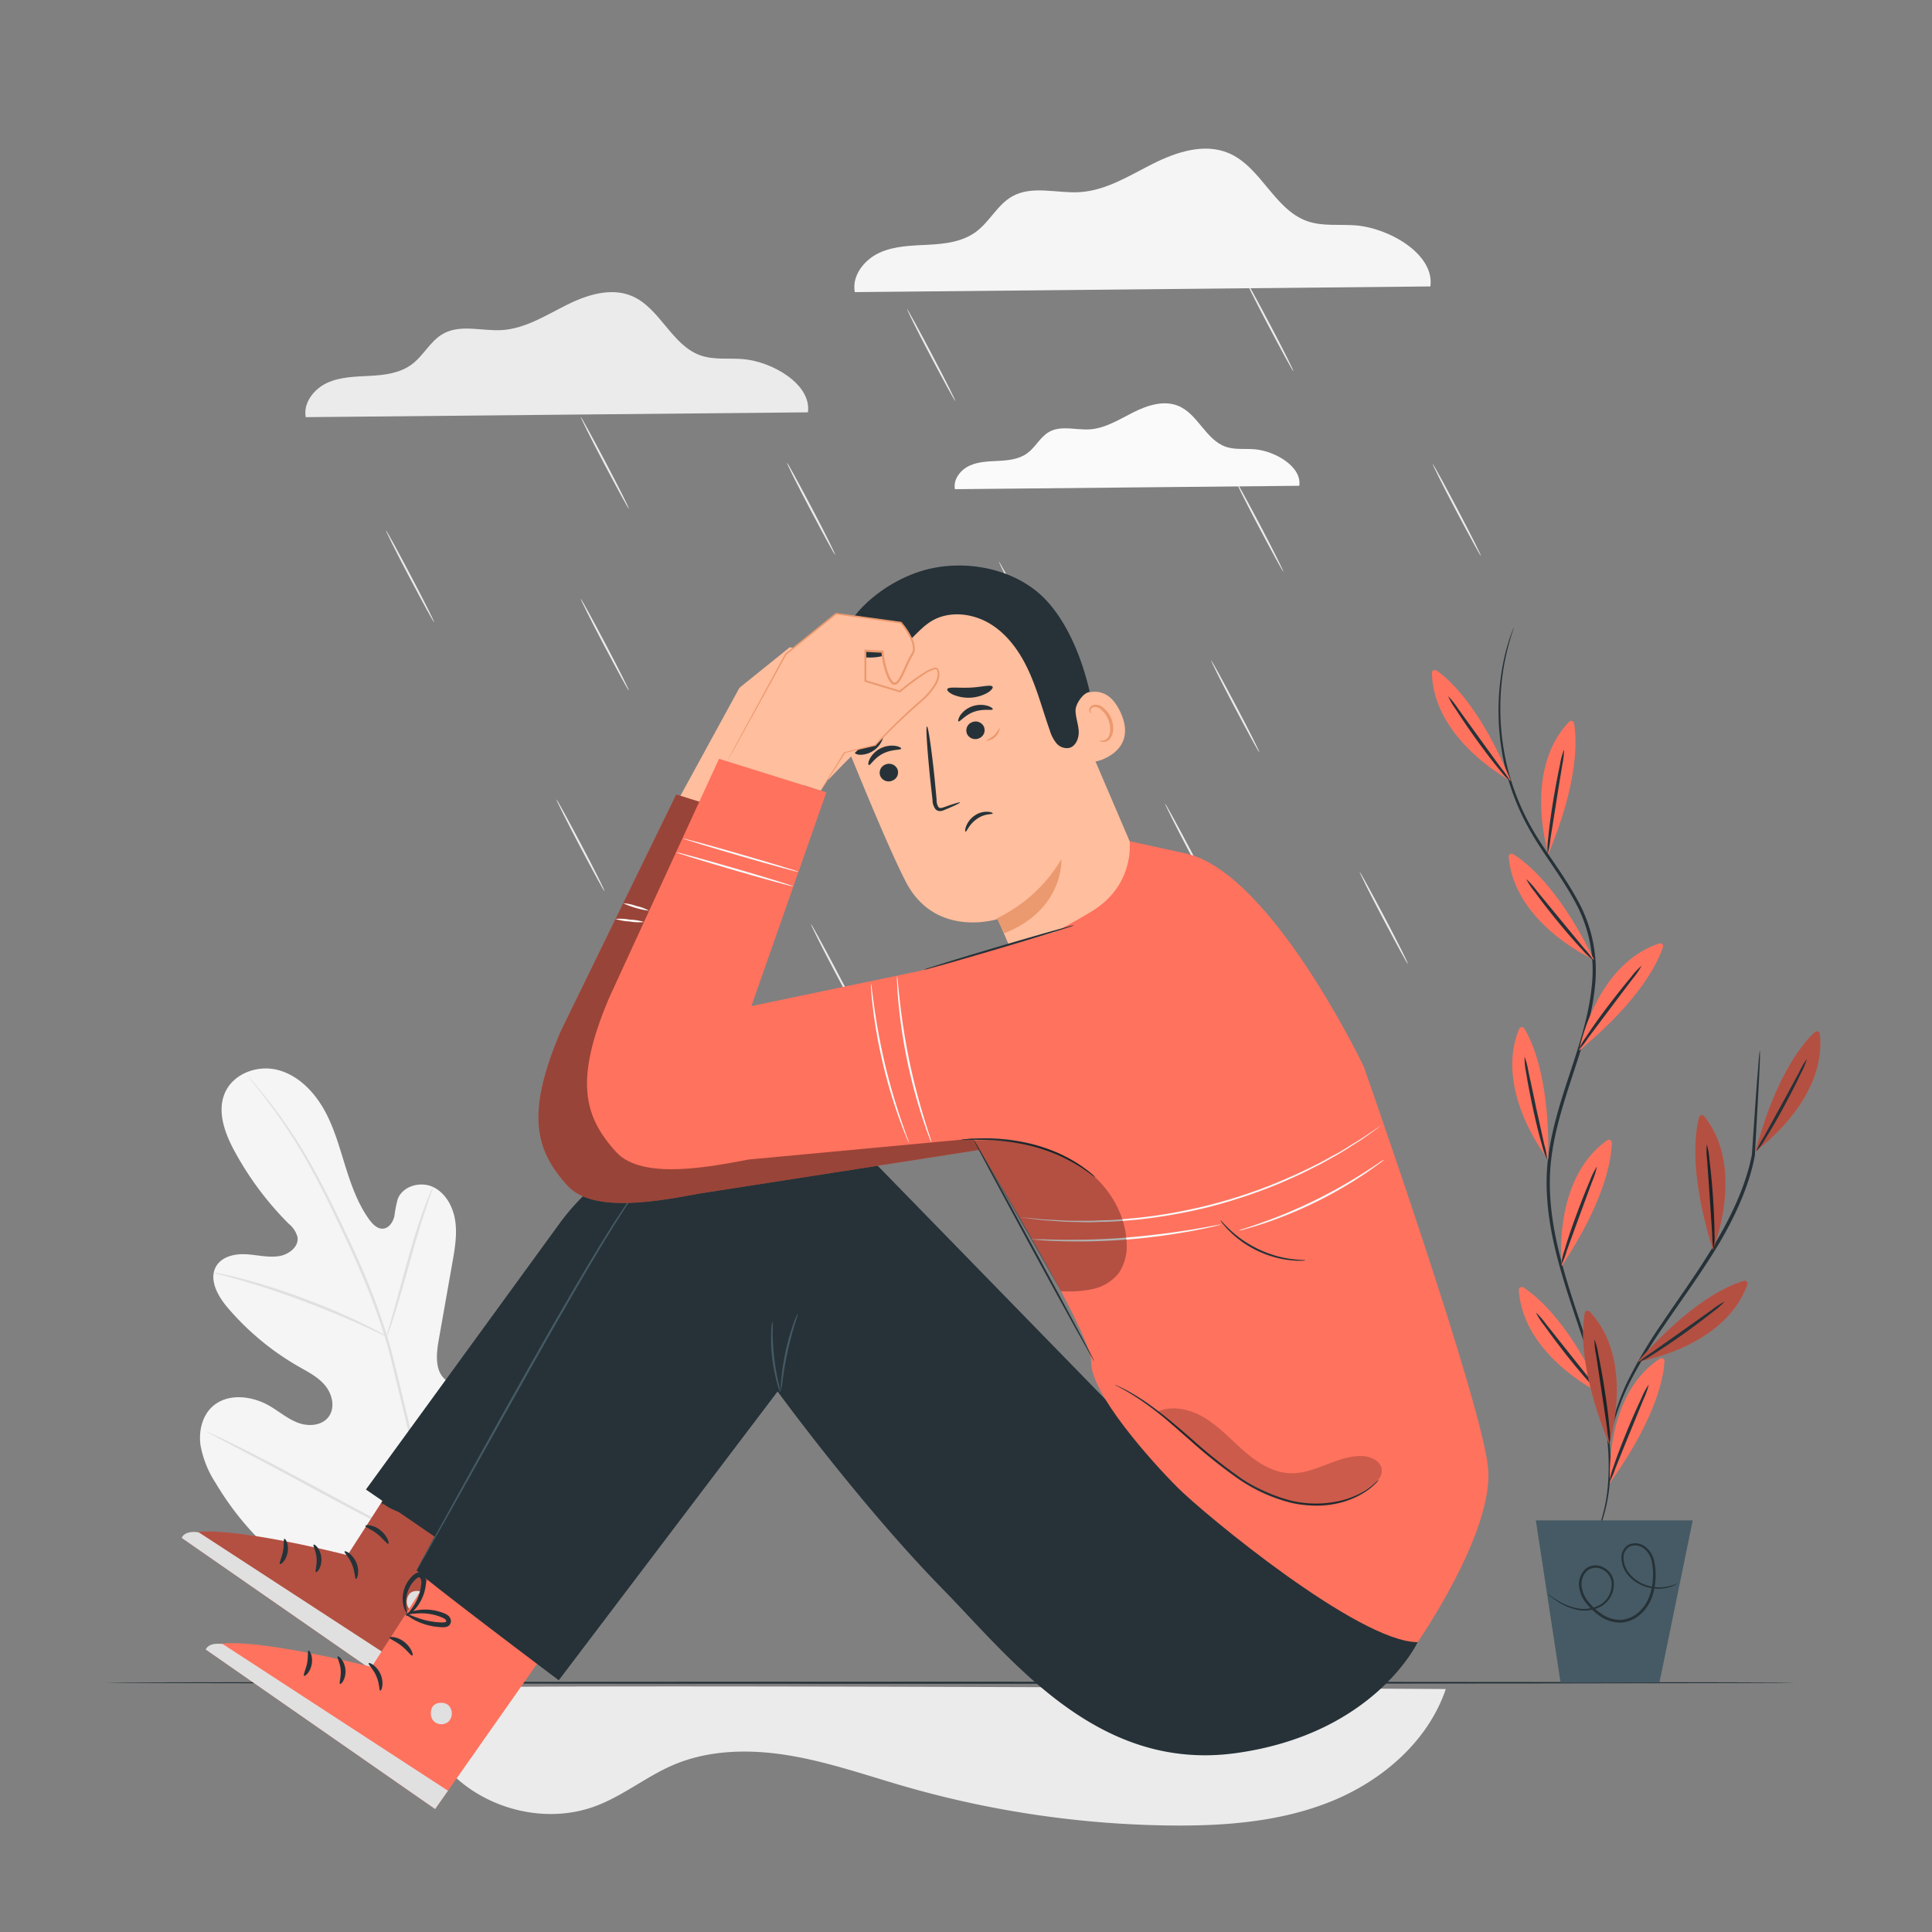 <svg xmlns="http://www.w3.org/2000/svg" viewBox="0 0 500 500"><rect x="0" y="0" width="500" height="500" fill="#808080" stroke="none"/><g id="freepik--background-complete--inject-2"><path d="M209.09,106.71c1-7.22-9.2-13.16-16.87-13.78-3.65-.3-7.44.26-10.9-.94-7.5-2.62-10.5-12.3-17.81-15.39-5.47-2.31-11.77-.25-17.07,2.42s-10.55,6-16.47,6.4c-5.16.33-10.75-1.58-15.26.94-3.36,1.87-5.12,5.75-8.22,8s-7,2.71-10.74,2.91-7.65.24-11.07,1.81-6.26,5.19-5.55,8.88Z" style="fill:#ebebeb"></path><path d="M112.36,161.06c-.13.06-3-5.22-6.48-11.81s-6.14-12-6-12,3,5.22,6.47,11.8S112.49,161,112.36,161.06Z" style="fill:#ebebeb"></path><path d="M162.76,178.74c-.13.06-3-5.22-6.48-11.81s-6.14-12-6-12,3,5.22,6.47,11.8S162.89,178.67,162.76,178.74Z" style="fill:#ebebeb"></path><path d="M213.16,196.42c-.13.06-3-5.22-6.48-11.81s-6.14-12-6-12,3,5.22,6.47,11.8S213.29,196.35,213.16,196.42Z" style="fill:#ebebeb"></path><path d="M263.56,214.1c-.13.06-3-5.22-6.48-11.81s-6.14-12-6-12,3,5.22,6.48,11.8S263.69,214,263.56,214.1Z" style="fill:#ebebeb"></path><path d="M314,231.78c-.13.06-3-5.22-6.48-11.81s-6.14-12-6-12,3,5.22,6.48,11.8S314.09,231.71,314,231.78Z" style="fill:#ebebeb"></path><path d="M364.36,249.46c-.13.06-3-5.22-6.48-11.81s-6.14-12-6-12,3,5.22,6.48,11.8S364.49,249.39,364.36,249.46Z" style="fill:#ebebeb"></path><path d="M325.92,194.7c-.13.07-3-5.21-6.48-11.8s-6.14-12-6-12,3,5.22,6.47,11.8S326.05,194.64,325.92,194.7Z" style="fill:#ebebeb"></path><path d="M222.35,262.94c-.13.06-3-5.22-6.48-11.8s-6.14-12-6-12,3,5.22,6.48,11.8S222.48,262.87,222.35,262.94Z" style="fill:#ebebeb"></path><path d="M156.46,230.66c-.12.07-3-5.21-6.47-11.8s-6.15-12-6-12,3,5.22,6.48,11.8S156.59,230.6,156.46,230.66Z" style="fill:#ebebeb"></path><path d="M271,169.15c-.13.07-3-5.22-6.48-11.8s-6.14-12-6-12,3,5.21,6.48,11.8S271.16,169.08,271,169.15Z" style="fill:#ebebeb"></path><path d="M332.16,148c-.12.07-3-5.22-6.47-11.8s-6.14-12-6-12,3,5.21,6.48,11.8S332.29,148,332.16,148Z" style="fill:#ebebeb"></path><path d="M383.26,143.87c-.13.07-3-5.22-6.48-11.8s-6.14-12-6-12,3,5.21,6.47,11.8S383.38,143.8,383.26,143.87Z" style="fill:#ebebeb"></path><path d="M334.73,96.09c-.13.07-3-5.21-6.47-11.8s-6.15-12-6-12,3,5.22,6.48,11.8S334.86,96,334.73,96.09Z" style="fill:#ebebeb"></path><path d="M216.14,143.6c-.13.06-3-5.22-6.47-11.8s-6.15-12-6-12.05,3,5.22,6.48,11.8S216.27,143.53,216.14,143.6Z" style="fill:#ebebeb"></path><path d="M247.23,103.79c-.13.06-3-5.22-6.48-11.8s-6.14-12-6-12,3,5.22,6.47,11.81S247.36,103.72,247.23,103.79Z" style="fill:#ebebeb"></path><path d="M162.76,131.67c-.13.07-3-5.21-6.48-11.8s-6.14-12-6-12,3,5.22,6.47,11.8S162.89,131.61,162.76,131.67Z" style="fill:#ebebeb"></path><path d="M370.18,74.13c1.14-8.28-10.54-15.09-19.32-15.8-4.19-.34-8.54.3-12.51-1.08-8.59-3-12-14.1-20.41-17.64-6.27-2.64-13.49-.29-19.57,2.77s-12.09,6.91-18.88,7.34c-5.91.38-12.32-1.81-17.49,1.08-3.85,2.15-5.87,6.59-9.42,9.2s-8,3.11-12.31,3.34-8.77.28-12.69,2.08-7.17,5.94-6.36,10.18Z" style="fill:#f5f5f5"></path><path d="M336.26,125.72c.69-5-6.31-9-11.56-9.45-2.51-.21-5.11.18-7.48-.65-5.15-1.79-7.2-8.44-12.22-10.55-3.75-1.59-8.07-.18-11.71,1.65s-7.23,4.14-11.29,4.4c-3.54.22-7.38-1.09-10.47.64-2.3,1.29-3.51,3.94-5.64,5.51s-4.78,1.86-7.36,2-5.25.16-7.6,1.24-4.29,3.55-3.8,6.09Z" style="fill:#fafafa"></path><path d="M112.66,453.84c8.68,13.28,27.11,19.18,41.88,13.42,7-2.71,12.91-7.6,19.8-10.53,9.45-4,20.17-4.08,30.29-2.35s19.85,5.16,29.72,8a259.43,259.43,0,0,0,67.93,10.05c14.31.19,28.91-.86,42.17-6.21s25.13-15.55,29.72-29.1c0,0-269.49-1.51-271,0L100,440.33Z" style="fill:#ebebeb"></path><path d="M115.18,416.22c20.8-9.83,29.13-33.21,32.08-55,.49-3.63,1.54-7.38.36-10.85S142.8,344,139.3,345c-2.9.8-4.61,3.73-6.55,6.06a21.49,21.49,0,0,1-9.86,6.65c-2.51.81-5.48,1-7.54-.59-2.83-2.25-2.46-6.62-1.83-10.22q1.78-10.05,3.55-20.09c.64-3.59,1.27-7.27.74-10.87s-2.47-7.2-5.73-8.74-7.83-.29-9.15,3.11a34.8,34.8,0,0,0-.87,4.46c-.35,1.48-1.33,3-2.82,3.19s-2.77-1.09-3.67-2.33c-3.09-4.26-4.81-9.37-6.38-14.42s-3-10.21-5.73-14.75-6.82-8.47-11.92-9.64-11.13,1.08-13.29,5.92-.09,10.5,2.43,15.15a81.57,81.57,0,0,0,14,18.78A6.72,6.72,0,0,1,77,320.18c.37,2.53-2.31,4.52-4.81,4.91-2.83.43-5.7-.34-8.56-.49s-6.11.57-7.62,3c-2.1,3.42.32,7.8,2.92,10.84a69.56,69.56,0,0,0,18.35,15.22c2.48,1.42,5.12,2.74,6.94,5s2.56,5.68.83,8-5.16,2.57-7.85,1.58-4.91-2.91-7.38-4.36c-4.63-2.71-11.07-3.45-15,.28-2.56,2.45-3.41,6.33-2.93,9.86a26.67,26.67,0,0,0,3.94,9.82c6.34,10.64,15.21,19.86,26,25.79s21.23,8.81,33.34,6.59" style="fill:#f5f5f5"></path><path d="M111.9,401.68A325.61,325.61,0,0,0,105,364.79q-1.17-4.85-2.3-9.57c-.77-3.14-1.52-6.26-2.45-9.26A164.18,164.18,0,0,0,94,329c-2.27-5.29-4.62-10.23-6.85-14.83s-4.4-8.84-6.54-12.63a129.55,129.55,0,0,0-11.43-17.09c-1.5-1.91-2.71-3.35-3.55-4.32l-1-1.09a2.19,2.19,0,0,0-.35-.35,3.48,3.48,0,0,0,.29.4l.91,1.13c.8,1,2,2.46,3.45,4.39A136.39,136.39,0,0,1,80.14,301.8c2.11,3.79,4.25,8,6.46,12.64s4.53,9.55,6.78,14.83a165.84,165.84,0,0,1,6.26,16.89c.92,3,1.67,6.07,2.43,9.22s1.52,6.34,2.3,9.57a337.76,337.76,0,0,1,6.92,36.81" style="fill:#e0e0e0"></path><path d="M100.09,345.9a8.1,8.1,0,0,0,.61-1.47c.36-1,.83-2.37,1.39-4.12,1.11-3.49,2.5-8.37,4-13.76s2.94-10.23,4.11-13.7c.58-1.74,1.07-3.14,1.41-4.1a7.84,7.84,0,0,0,.47-1.53,7.55,7.55,0,0,0-.71,1.43c-.42.94-1,2.32-1.61,4-1.29,3.44-2.82,8.28-4.32,13.68s-2.79,10.13-3.81,13.8c-.47,1.66-.86,3.06-1.18,4.18A6.5,6.5,0,0,0,100.09,345.9Z" style="fill:#e0e0e0"></path><path d="M55.31,329.38a9.13,9.13,0,0,0,1.8.54c1.17.31,2.87.74,4.94,1.35,4.16,1.18,9.85,3,16,5.3S89.77,341.2,93.71,343c2,.89,3.55,1.65,4.65,2.16a8.3,8.3,0,0,0,1.73.75,10.44,10.44,0,0,0-1.62-1c-1.06-.59-2.61-1.42-4.56-2.36-3.9-1.92-9.39-4.32-15.59-6.63a168.07,168.07,0,0,0-16.14-5.13c-2.1-.54-3.82-.91-5-1.14A11.16,11.16,0,0,0,55.31,329.38Z" style="fill:#e0e0e0"></path><path d="M111.48,400.73a2.37,2.37,0,0,0,.41-.51l1.08-1.54c.93-1.34,2.22-3.31,3.78-5.77,3.14-4.92,7.25-11.85,11.69-19.56s8.49-14.67,11.51-19.65c1.48-2.41,2.7-4.4,3.6-5.88l1-1.61a2.79,2.79,0,0,0,.3-.58s-.17.16-.42.51l-1.07,1.53c-.93,1.34-2.22,3.32-3.79,5.78-3.13,4.92-7.25,11.85-11.69,19.56s-8.48,14.67-11.51,19.64l-3.6,5.89-1,1.61A2.26,2.26,0,0,0,111.48,400.73Z" style="fill:#e0e0e0"></path><path d="M53.39,370.45s.19.15.57.36l1.68.9L61.86,375c5.25,2.75,12.46,6.62,20.42,10.92S97.49,394,102.8,396.65c2.65,1.32,4.81,2.37,6.31,3.06l1.74.79a2.58,2.58,0,0,0,.63.23,3,3,0,0,0-.57-.36c-.45-.24-1-.53-1.68-.9L103,396.22c-5.25-2.75-12.46-6.63-20.42-10.93s-15.21-8.11-20.51-10.75c-2.66-1.32-4.82-2.37-6.32-3.06L54,370.69A2.43,2.43,0,0,0,53.39,370.45Z" style="fill:#e0e0e0"></path></g><g id="freepik--Floor--inject-2"><path d="M464.67,435.49c0,.14-97.91.26-218.66.26s-218.68-.12-218.68-.26,97.89-.26,218.68-.26S464.67,435.34,464.67,435.49Z" style="fill:#263238"></path></g><g id="freepik--Character--inject-2"><path d="M110.1,371.15,89.93,402.49S51.3,392.52,47,398l59.37,41.29,33.42-47.55Z" style="fill:#FF725E"></path><path d="M110.1,371.15,89.93,402.49S51.3,392.52,47,398l59.37,41.29,33.42-47.55Z" style="opacity:0.3"></path><path d="M110.08,412.69a3,3,0,0,1-.25,3.93,2.85,2.85,0,0,1-3.9-.21,3.13,3.13,0,0,1,.28-4.17c1.18-.85,3.38-.62,4,.67" style="fill:#e0e0e0"></path><path d="M106.38,439.24l3.32-4.73L51.44,396.57S48,395.88,47,398Z" style="fill:#e0e0e0"></path><path d="M89.18,401.52c-.19.3,1.16,1.44,1.94,3.36s.69,3.67,1,3.74,1.08-1.9.1-4.22S89.3,401.21,89.18,401.52Z" style="fill:#263238"></path><path d="M81.16,399.76c-.26.24.65,1.61.78,3.52s-.48,3.4-.19,3.59,1.63-1.32,1.42-3.7S81.36,399.49,81.16,399.76Z" style="fill:#263238"></path><path d="M72.44,404.76c.22.24,1.63-.92,2-3s-.56-3.68-.85-3.52,0,1.58-.36,3.31S72.17,404.53,72.44,404.76Z" style="fill:#263238"></path><path d="M94.57,394.89c-.07.35,1.54.87,3.1,2.12s2.48,2.66,2.81,2.51-.19-2-2-3.48S94.58,394.56,94.57,394.89Z" style="fill:#263238"></path><path d="M98.75,388.64c-.08.12.94,1.09,3,2.05a16.39,16.39,0,0,0,3.77,1.21,17,17,0,0,0,2.34.28,4.49,4.49,0,0,0,1.38-.08,1.54,1.54,0,0,0,1.21-1.45,2,2,0,0,0-.81-1.54,4.53,4.53,0,0,0-1.22-.62,13.23,13.23,0,0,0-2.29-.65,12.44,12.44,0,0,0-4-.11c-2.26.32-3.48,1.07-3.42,1.2s1.36-.26,3.5-.34a15.24,15.24,0,0,1,3.69.35,14.55,14.55,0,0,1,2.07.66c.74.28,1.28.64,1.25,1,0,.14,0,.19-.3.28a3.46,3.46,0,0,1-1,.06,21.39,21.39,0,0,1-2.2-.2,19.16,19.16,0,0,1-3.64-.9C100,389.18,98.86,388.48,98.75,388.64Z" style="fill:#263238"></path><path d="M98.84,389.32c.07.11,1.37-.53,2.78-2.33a11.63,11.63,0,0,0,1.86-3.54,11.86,11.86,0,0,0,.5-2.33,3,3,0,0,0-.85-2.82,1.69,1.69,0,0,0-1.82,0,4.86,4.86,0,0,0-1.07.87,8.1,8.1,0,0,0-1.39,2,8.39,8.39,0,0,0-.87,4c.09,2.34,1.06,3.53,1.16,3.45s-.43-1.34-.29-3.44a8.37,8.37,0,0,1,1-3.44A7.64,7.64,0,0,1,101.1,380c.54-.57,1.13-.91,1.32-.69a2.06,2.06,0,0,1,.36,1.7,12.77,12.77,0,0,1-.38,2.13,13.14,13.14,0,0,1-1.49,3.36C99.78,388.29,98.71,389.16,98.84,389.32Z" style="fill:#263238"></path><path d="M116.33,400.08,96.17,431.42s-38.64-10-42.93-4.54l59.37,41.29L146,420.62Z" style="fill:#FF725E"></path><path d="M116.31,441.62a3,3,0,0,1-.24,3.93,2.84,2.84,0,0,1-3.91-.21c-.94-1.1-.89-3.32.29-4.16s3.37-.63,4,.66" style="fill:#e0e0e0"></path><path d="M112.61,468.17l3.32-4.73L57.68,425.5s-3.44-.69-4.44,1.38Z" style="fill:#e0e0e0"></path><path d="M95.41,430.45c-.19.3,1.17,1.44,2,3.36s.69,3.67,1,3.74,1.08-1.9.1-4.21S95.54,430.14,95.41,430.45Z" style="fill:#263238"></path><path d="M87.39,428.7c-.26.23.66,1.6.79,3.51s-.49,3.4-.19,3.59,1.62-1.32,1.41-3.69S87.59,428.42,87.39,428.7Z" style="fill:#263238"></path><path d="M78.68,433.69c.22.25,1.63-.92,2-3s-.56-3.68-.85-3.52,0,1.59-.36,3.31S78.41,433.46,78.68,433.69Z" style="fill:#263238"></path><path d="M100.8,423.82c-.06.35,1.55.87,3.11,2.12s2.48,2.66,2.8,2.52-.18-2-2-3.48S100.82,423.49,100.8,423.82Z" style="fill:#263238"></path><path d="M105,417.57c-.09.12.93,1.09,3,2.05a15.86,15.86,0,0,0,3.78,1.21,16.88,16.88,0,0,0,2.33.28,4.52,4.52,0,0,0,1.39-.07,1.53,1.53,0,0,0,1.2-1.45,1.91,1.91,0,0,0-.81-1.55,4.39,4.39,0,0,0-1.22-.62,12.83,12.83,0,0,0-6.28-.76c-2.26.32-3.49,1.07-3.43,1.2s1.37-.26,3.5-.33a14.26,14.26,0,0,1,3.69.35,12.48,12.48,0,0,1,2.08.66c.74.27,1.28.64,1.24,1,0,.15,0,.19-.29.29a4,4,0,0,1-1,.05,16.8,16.8,0,0,1-2.19-.2,19.59,19.59,0,0,1-3.64-.89C106.27,418.11,105.09,417.41,105,417.57Z" style="fill:#263238"></path><path d="M105.08,418.25c.07.11,1.37-.53,2.78-2.33a12.09,12.09,0,0,0,1.86-3.54,11.86,11.86,0,0,0,.49-2.33,3,3,0,0,0-.85-2.82,1.69,1.69,0,0,0-1.82,0,4.77,4.77,0,0,0-1.06.88,8,8,0,0,0-1.4,2,8.31,8.31,0,0,0-.86,3.95c.09,2.35,1.06,3.53,1.15,3.45s-.42-1.34-.28-3.43a8.37,8.37,0,0,1,1-3.45,7.34,7.34,0,0,1,1.25-1.68c.53-.57,1.12-.91,1.31-.68a2.07,2.07,0,0,1,.37,1.69,12.77,12.77,0,0,1-.39,2.13,12.48,12.48,0,0,1-1.49,3.36C106,417.22,105,418.09,105.08,418.25Z" style="fill:#263238"></path><path d="M107.82,406.43s17.36-32.58,15-29.33c-6.41,8.85,31.26-44.83,48.35-72.32a34.09,34.09,0,0,1,25.1-15.87h0A34.06,34.06,0,0,1,224.52,299L321.7,398.7,366.89,425s-11.12,23.72-47,28.7-57.9-24.05-76-42.54c-21.31-21.78-42.65-51.05-42.65-51.05l-56.63,74.74S109.63,408.56,107.82,406.43Z" style="fill:#263238"></path><path d="M177.5,294.82h0a56.9,56.9,0,0,0-32.87,22.06L94.7,385.49,118.77,402Z" style="fill:#263238"></path><path d="M169.16,302.6s0,.1-.18.26l-.59.69-1,1.13c-.38.44-.76,1-1.22,1.61-1.87,2.42-4.27,6.13-7.2,10.74-5.77,9.27-13.33,22.32-21.5,36.84l-20.89,37.22c-2.68,4.73-4.85,8.57-6.38,11.26l-1.76,3c-.2.32-.35.58-.47.78s-.17.27-.18.26,0-.1.13-.28l.43-.81,1.67-3.09,6.24-11.34c5.28-9.56,12.56-22.77,20.75-37.29s15.8-27.56,21.65-36.79c3-4.58,5.43-8.27,7.34-10.66.48-.6.87-1.15,1.27-1.59l1-1.1.63-.66Z" style="fill:#455a64"></path><path d="M199.9,341.89a18.73,18.73,0,0,1,.06,2.75c0,1.7.1,4,.39,6.61a62.94,62.94,0,0,0,1.1,6.53,21.24,21.24,0,0,1,.55,2.7,11.93,11.93,0,0,1-.91-2.61,43.46,43.46,0,0,1-1.5-13.23A11,11,0,0,1,199.9,341.89Z" style="fill:#455a64"></path><path d="M206.53,339.79a24.4,24.4,0,0,1-.84,2.92c-.55,1.79-1.25,4.28-1.86,7.07s-1,5.34-1.26,7.2a25.14,25.14,0,0,1-.45,3,14,14,0,0,1,.09-3.05,59.55,59.55,0,0,1,3.13-14.34A14.26,14.26,0,0,1,206.53,339.79Z" style="fill:#455a64"></path><path d="M272.14,170.49l26,60.75a19.67,19.67,0,0,1-11.24,26.18h0A19.68,19.68,0,0,1,262,246.69c-1.95-4.57-3.59-8.38-3.82-8.84,0,0-16.09,5.17-23.76-9.66-3.71-7.17-10.14-22.55-15.8-36.54a31.09,31.09,0,0,1,14.9-39.45l1.44-.72C250.94,144.6,265.71,154.33,272.14,170.49Z" style="fill:#ffbe9d"></path><path d="M258,237.65a38.84,38.84,0,0,0,16.68-15.29s.79,13-14.77,19.17Z" style="fill:#eb996e"></path><path d="M227.82,200.83A2.37,2.37,0,0,0,231,202a2.27,2.27,0,0,0,1.23-3,2.38,2.38,0,0,0-3.13-1.12A2.27,2.27,0,0,0,227.82,200.83Z" style="fill:#263238"></path><path d="M224.85,198c.4.14,1.42-1.86,3.72-3s4.55-.84,4.65-1.24c.06-.19-.46-.55-1.46-.72a6.56,6.56,0,0,0-3.9.65,6.35,6.35,0,0,0-2.78,2.74C224.64,197.3,224.66,197.92,224.85,198Z" style="fill:#263238"></path><path d="M250.27,189.94a2.37,2.37,0,0,0,3.13,1.12,2.27,2.27,0,0,0,1.23-3,2.37,2.37,0,0,0-3.13-1.12A2.27,2.27,0,0,0,250.27,189.94Z" style="fill:#263238"></path><path d="M248.06,186.69c.38.19,1.65-1.66,4.08-2.5s4.62-.24,4.78-.63c.08-.17-.38-.61-1.36-.9a6.51,6.51,0,0,0-3.95.14,6.31,6.31,0,0,0-3.12,2.35C248,186,247.88,186.6,248.06,186.69Z" style="fill:#263238"></path><path d="M248.46,207.67c-.05-.14-1.6.33-4.06,1.2-.62.23-1.23.39-1.53,0a3.35,3.35,0,0,1-.48-1.93c-.16-1.69-.33-3.47-.5-5.33-.78-7.55-1.66-13.65-2-13.61s.08,6.18.86,13.74c.2,1.85.4,3.62.59,5.31a3.8,3.8,0,0,0,.85,2.46,1.65,1.65,0,0,0,1.39.37,4.51,4.51,0,0,0,1.06-.36C247.07,208.52,248.52,207.8,248.46,207.67Z" style="fill:#263238"></path><path d="M256.88,177.73c-.36-.65-2.83.1-5.86.23s-5.57-.29-5.86.39c-.13.33.4.91,1.48,1.41a10.16,10.16,0,0,0,8.93-.47C256.59,178.67,257.05,178,256.88,177.73Z" style="fill:#263238"></path><path d="M228.24,189.62c-.69-.24-1.83,1.24-3.59,2.44s-3.49,1.84-3.5,2.58c0,.35.57.68,1.53.7a6.27,6.27,0,0,0,5.72-4C228.69,190.38,228.57,189.75,228.24,189.62Z" style="fill:#263238"></path><path d="M276.47,182.15c.2-.24,8.73-8.18,13.52,2.19s-6.6,13-6.75,12.75S276.47,182.15,276.47,182.15Z" style="fill:#ffbe9d"></path><path d="M284.59,191.7c0-.06.24,0,.61,0a2,2,0,0,0,1.36-.6c.91-.91,1-3.07.21-5a6.51,6.51,0,0,0-1.7-2.35,2.27,2.27,0,0,0-2-.76,1,1,0,0,0-.83,1c0,.35.15.53.11.57s-.31-.07-.42-.54a1.25,1.25,0,0,1,.11-.84,1.51,1.51,0,0,1,.87-.72,2.79,2.79,0,0,1,2.63.73,6.78,6.78,0,0,1,2,2.6c.9,2.12.74,4.57-.56,5.7a2.12,2.12,0,0,1-1.78.49C284.72,191.94,284.56,191.73,284.59,191.7Z" style="fill:#eb996e"></path><path d="M282,179c-1.74.4-3.71,3.19-3.65,5s.75,3.51.82,5.3-.76,3.86-2.5,4.27a3.52,3.52,0,0,1-3.3-1.26,9.59,9.59,0,0,1-1.68-3.27c-1.79-5.07-3.16-10.3-5.37-15.19s-5.4-9.54-10-12.36-10.71-3.51-15.3-.72c-3,1.84-5.12,4.95-8.05,7a13.93,13.93,0,0,1-12.09,1.73c-.14,0-.38-.09-.68-.14a3.07,3.07,0,0,1-2.57-2.69,2.8,2.8,0,0,1,.11-1.28c3.35-8.91,13.8-16.18,23.09-18.24s20-.12,27.39,5.84S280,170.15,282,179" style="fill:#263238"></path><path d="M256.92,210.51c0,.15-.56.15-1.34.28a6.73,6.73,0,0,0-2.76,1.15,8.05,8.05,0,0,0-2.11,2.18c-.45.66-.66,1.14-.81,1.1s-.17-.59.15-1.43a6,6,0,0,1,2.17-2.71,5.44,5.44,0,0,1,3.32-1C256.45,210.11,256.94,210.38,256.92,210.51Z" style="fill:#263238"></path><path d="M258.74,188.4a3.75,3.75,0,0,1-3.65,3.33,18,18,0,0,0,2.1-1.37C258.21,189.45,258.59,188.35,258.74,188.4Z" style="fill:#eb996e"></path><path d="M175.59,206.87,191.37,178l13-10.48,16.78,2.31s4.82,5.49,3,8.21-3.54,9.55-5.43,7.06-2.28-7.75-2.28-7.75l-4.43-.24,0,7.82,8.92,2.71s8.82-7.34,9.71-5.73.11,4.59-4.94,8.86-11.15,10.86-11.15,10.86l-7.94,1.88-7.13,11.38Z" style="fill:#ffbe9d"></path><path d="M264.74,244l-82.86,25.19,19.4-55.31L175,205.6,145.05,267c-9,21.25-6.58,30.64,1.82,39.86h0c6.75,7.41,24.48,3.79,34.33,2l72.49-11.3Z" style="fill:#FF725E"></path><path d="M264.74,244l-82.86,25.19,19.4-55.31L175,205.6,145.05,267c-9,21.25-6.58,30.64,1.82,39.86h0c6.75,7.41,24.48,3.79,34.33,2l72.24-11.26Z" style="opacity:0.4"></path><path d="M166.68,238.62a13.62,13.62,0,0,1-3.72-.14,13.69,13.69,0,0,1-3.68-.66A13.7,13.7,0,0,1,163,238,13.11,13.11,0,0,1,166.68,238.62Z" style="fill:#fafafa"></path><path d="M168,235.7a23.82,23.82,0,0,1-6.74-1.94,11.78,11.78,0,0,1,3.44.72A11.65,11.65,0,0,1,168,235.7Z" style="fill:#fafafa"></path><path d="M249.21,290.55s33.42,53.9,33.2,61.94,15.45,25.58,22.37,32.5,46.89,40,62.11,40c0,0,19.63-28.28,18.24-44.88S352.92,276,352.92,276s-23.93-50.2-46-55.11c-5.6-1.24-14.56-3.19-14.56-3.19,0,.44,1.29,11.39-9.82,18.16-15.57,9.48-34.08,16.35-34.08,16.35Z" style="fill:#FF725E"></path><path d="M288.07,236.84l-50,14.43-43.61,9.1,19.4-55.31-27.78-8.68-28.45,61.89c-9,21.25-6.58,30.64,1.82,39.86h0c6.75,7.41,24.47,3.79,34.33,1.95l85.14-7.95Z" style="fill:#FF725E"></path><path d="M188.22,196.83l15.1-27.6,13-10.48,16.78,2.31s4.82,5.49,3,8.21-3.54,9.55-5.43,7.06-2.28-7.75-2.28-7.75l-4.43-.24,0,7.82,8.92,2.71s8.82-7.34,9.71-5.73.11,4.59-4.93,8.86-11.16,10.86-11.16,10.86l-7.94,1.88-6.17,9.86Z" style="fill:#ffbe9d"></path><path d="M212.39,204.6s0-.06.09-.17l.29-.5,1.17-1.93,4.51-7.33,0,0,.05,0,7.93-1.91-.08.05a149,149,0,0,1,12.18-11.84,18,18,0,0,0,3.16-3.67,6.32,6.32,0,0,0,.92-2.27,3,3,0,0,0,0-1.19,2,2,0,0,0-.21-.53c0-.08-.18-.13-.37-.1a7.57,7.57,0,0,0-2.33,1c-.75.46-1.5,1-2.24,1.49-1.48,1.05-2.95,2.19-4.4,3.39l-.1.08-.13,0-8.92-2.7-.18-.06v-.18c0-2.48,0-5.13,0-7.81v-.28l.28,0,4.43.23h.22l0,.23a20.82,20.82,0,0,0,1.48,6.32,6.59,6.59,0,0,0,.64,1.13c.23.36.53.64.81.59a1.65,1.65,0,0,0,.84-.72,8.72,8.72,0,0,0,.67-1.1c.81-1.56,1.43-3.21,2.27-4.77.1-.19.21-.39.33-.58a4,4,0,0,0,.32-.54c0-.09.09-.17.13-.26l.06-.28a1.94,1.94,0,0,0,.06-.59,6.06,6.06,0,0,0-.6-2.37,18,18,0,0,0-2.71-4.16l.16.08L216.29,159l.18,0-13,10.45.05-.06-11.1,20.12-3.07,5.49-.81,1.43a5.15,5.15,0,0,1-.29.47s.07-.17.24-.5.44-.83.76-1.46l3-5.54c2.61-4.81,6.36-11.72,10.95-20.2l0,0,0,0,13-10.5.08-.07.1,0,16.78,2.29h.09l.06.07a18.77,18.77,0,0,1,2.8,4.29,6.59,6.59,0,0,1,.64,2.58,2.32,2.32,0,0,1-.07.69l-.08.35a3.13,3.13,0,0,1-.15.32,4.24,4.24,0,0,1-.34.58c-.11.18-.22.37-.32.56-.81,1.51-1.43,3.16-2.26,4.76a8.9,8.9,0,0,1-.71,1.17,2,2,0,0,1-1.19.92,1.07,1.07,0,0,1-.82-.24,2.53,2.53,0,0,1-.49-.56,7.2,7.2,0,0,1-.68-1.21,21.47,21.47,0,0,1-1.53-6.5l.25.24-4.43-.24.27-.26c0,2.69,0,5.34,0,7.81l-.18-.24,8.91,2.72-.22.05c1.46-1.2,2.94-2.34,4.43-3.4.75-.53,1.51-1,2.28-1.5a7.8,7.8,0,0,1,2.52-1.09.82.82,0,0,1,.81.31,2.42,2.42,0,0,1,.27.67,3.52,3.52,0,0,1,.05,1.37,6.77,6.77,0,0,1-1,2.43,18.16,18.16,0,0,1-3.25,3.75A154,154,0,0,0,226.62,193l0,0h0l-7.95,1.85.09-.06-4.63,7.26c-.52.82-.93,1.45-1.22,1.89l-.32.48Z" style="fill:#eb996e"></path><path d="M283.48,304.69a9.7,9.7,0,0,1-1.21-.82c-.37-.29-.83-.62-1.39-1s-1.16-.81-1.89-1.23a44.38,44.38,0,0,0-5.18-2.71,47.4,47.4,0,0,0-6.77-2.32,55.9,55.9,0,0,0-12.9-1.62c-1.67,0-3,0-4,0a9.67,9.67,0,0,1-1.46,0,7,7,0,0,1,1.45-.2c.93-.1,2.29-.17,4-.2a50.2,50.2,0,0,1,13,1.49,44.46,44.46,0,0,1,6.84,2.38,40.75,40.75,0,0,1,5.18,2.84c.72.44,1.32.91,1.86,1.3a15.67,15.67,0,0,1,1.35,1.06A7.29,7.29,0,0,1,283.48,304.69Z" style="fill:#263238"></path><path d="M278,239.45a9.54,9.54,0,0,1-1.5.55l-4.14,1.31c-3.51,1.09-8.36,2.56-13.73,4.15s-10.24,3-13.77,4l-4.2,1.15a8.07,8.07,0,0,1-1.56.36,9.62,9.62,0,0,1,1.49-.55l4.15-1.31c3.5-1.09,8.36-2.56,13.73-4.15s10.25-3,13.78-4l4.2-1.16A8.43,8.43,0,0,1,278,239.45Z" style="fill:#263238"></path><path d="M356.84,383a3.75,3.75,0,0,1-.53.61c-.19.19-.41.44-.7.7l-1,.88a20.54,20.54,0,0,1-7.71,3.68,27.9,27.9,0,0,1-12.65.08,41.88,41.88,0,0,1-14.11-6.46A123.92,123.92,0,0,1,308,372.74c-3.58-3.16-6.82-6-9.69-8.14a65,65,0,0,0-7.09-4.73c-.87-.49-1.56-.86-2-1.1a4.79,4.79,0,0,1-.71-.4,4,4,0,0,1,.75.31c.49.2,1.19.55,2.09,1a56.46,56.46,0,0,1,7.21,4.61c2.91,2.14,6.19,4.93,9.79,8.06A126.26,126.26,0,0,0,320.41,382a42.14,42.14,0,0,0,13.92,6.42,28,28,0,0,0,12.47,0,21.07,21.07,0,0,0,7.66-3.48l1.05-.83c.3-.25.52-.49.72-.66A6.71,6.71,0,0,1,356.84,383Z" style="fill:#263238"></path><path d="M337.89,326.18a3.45,3.45,0,0,1-1,.1,20.12,20.12,0,0,1-2.71-.11,24.87,24.87,0,0,1-4-.72,27,27,0,0,1-8.9-4.2,26.37,26.37,0,0,1-3.07-2.61,20.91,20.91,0,0,1-1.8-2,3.37,3.37,0,0,1-.55-.83c.07-.06.95,1.05,2.61,2.59a28.91,28.91,0,0,0,3.09,2.49,33.67,33.67,0,0,0,4.2,2.43,32,32,0,0,0,4.54,1.7,28.89,28.89,0,0,0,3.89.81C336.48,326.11,337.89,326.09,337.89,326.18Z" style="fill:#263238"></path><g style="opacity:0.2"><path d="M299.76,365.24c4.06-1.67,8.81-.37,12.5,2s6.66,5.69,10,8.55,7.29,5.35,11.68,5.48c6.34.2,12-4.53,18.38-4.45,2.36,0,5.16,1.29,5.29,3.65.1,1.82-1.45,3.27-3,4.28-6.89,4.54-11.5,7.58-26.55,1.8A125.68,125.68,0,0,1,299.76,365.24Z"></path></g><path d="M283.24,352.38c-.13.07-7.25-12.78-15.9-28.68s-15.58-28.87-15.45-28.94,7.25,12.77,15.9,28.69S283.37,352.31,283.24,352.38Z" style="fill:#263238"></path><path d="M235.25,295.76a9.86,9.86,0,0,1-.7-1.52c-.43-1-1-2.45-1.66-4.26a132.31,132.31,0,0,1-7-29.28c-.22-1.92-.37-3.47-.43-4.55a10,10,0,0,1-.06-1.67,10.27,10.27,0,0,1,.26,1.65c.13,1.07.33,2.62.6,4.52.53,3.81,1.43,9.06,2.78,14.77s2.93,10.79,4.16,14.44c.62,1.82,1.14,3.29,1.5,4.3A10.62,10.62,0,0,1,235.25,295.76Z" style="fill:#fafafa"></path><path d="M241.07,295.68a11.89,11.89,0,0,1-.68-1.6c-.4-1-.95-2.57-1.58-4.47a138.24,138.24,0,0,1-6.33-30.56c-.18-2-.28-3.61-.32-4.73a10.06,10.06,0,0,1,0-1.74,10.86,10.86,0,0,1,.22,1.73c.1,1.11.26,2.72.49,4.7.44,4,1.21,9.43,2.44,15.4s2.71,11.28,3.87,15.09c.59,1.91,1.08,3.45,1.43,4.51A12.3,12.3,0,0,1,241.07,295.68Z" style="fill:#fafafa"></path><path d="M316.05,316.89a2.26,2.26,0,0,1-.48.15l-1.4.35c-1.22.29-3,.67-5.19,1.09a161.08,161.08,0,0,1-34.8,2.73c-2.24-.08-4.05-.17-5.3-.28l-1.43-.12a2.89,2.89,0,0,1-.5-.08,1.71,1.71,0,0,1,.51,0l1.44,0c1.24,0,3.05.08,5.28.11,4.47.05,10.64,0,17.44-.57s12.9-1.4,17.3-2.15c2.2-.37,4-.69,5.21-.93l1.42-.25A1.7,1.7,0,0,1,316.05,316.89Z" style="fill:#fafafa"></path><path d="M358.26,300.1a8.88,8.88,0,0,1-1.28,1c-.85.65-2.11,1.55-3.69,2.62a109.3,109.3,0,0,1-26.76,13.09c-1.82.59-3.3,1-4.34,1.3a10.34,10.34,0,0,1-1.62.38,9.16,9.16,0,0,1,1.56-.57c1-.33,2.48-.82,4.28-1.46a128.18,128.18,0,0,0,26.68-13.05c1.6-1,2.89-1.87,3.77-2.47A10.05,10.05,0,0,1,358.26,300.1Z" style="fill:#fafafa"></path><path d="M357.43,291.28l-.2.16-.6.45-2.34,1.69-1.71,1.21c-.63.43-1.34.86-2.09,1.34-1.51.94-3.19,2.08-5.17,3.15L342.25,301c-1.07.59-2.23,1.13-3.4,1.73-2.34,1.23-4.94,2.33-7.65,3.53a140.55,140.55,0,0,1-18.3,6.11,138.75,138.75,0,0,1-19,3.32c-3,.24-5.77.51-8.41.53-1.32,0-2.59.11-3.81.1l-3.53-.07c-2.24,0-4.26-.2-6-.31-.89-.06-1.72-.11-2.48-.18l-2.07-.26-2.86-.37-.75-.11-.25,0h.26l.75.06,2.87.27,2.07.21c.76.06,1.59.09,2.48.14,1.77.08,3.79.26,6,.24l3.51,0c1.22,0,2.49-.09,3.81-.13,2.63,0,5.43-.33,8.37-.58a131.61,131.61,0,0,0,37.18-9.4c2.71-1.18,5.31-2.26,7.65-3.47,1.17-.59,2.33-1.11,3.4-1.7l3.08-1.69c2-1,3.67-2.16,5.2-3.08.75-.46,1.47-.88,2.11-1.3l1.72-1.17,2.4-1.6.63-.41C357.34,291.31,357.42,291.27,357.43,291.28Z" style="fill:#fafafa"></path><path d="M206.63,225.64c0,.14-6.76-1.69-15-4.09S176.7,217.1,176.74,217s6.76,1.69,15,4.09S206.67,225.5,206.63,225.64Z" style="fill:#fafafa"></path><path d="M205.31,229.4c0,.14-6.87-1.73-15.25-4.17s-15.15-4.54-15.11-4.67,6.87,1.73,15.26,4.17S205.35,229.27,205.31,229.4Z" style="fill:#fafafa"></path><g style="opacity:0.3"><path d="M291.55,321.34c-.43-8.82-6.4-16.76-14.07-21.13s-16.64-5.56-25.46-5.07l22.55,39a28.66,28.66,0,0,0,7.74-.44,11.84,11.84,0,0,0,7.22-4.21A12.65,12.65,0,0,0,291.55,321.34Z"></path></g></g><g id="freepik--Plant--inject-2"><path d="M411.59,400.43a4.47,4.47,0,0,1,.25-.59l.8-1.7a42.53,42.53,0,0,0,2.34-6.82c1.56-6.06,2.1-15.32-.2-26.32a140.49,140.49,0,0,0-4.88-17.68c-2.06-6.27-4.46-12.93-6.42-20.12s-3.47-15-3.18-23.14,2.72-16.36,5.39-24.49,5.41-16.11,6.23-24.12a36.77,36.77,0,0,0-4.42-22.27c-3.53-6.5-8-12.06-11.29-17.82a62,62,0,0,1-6.78-17.13A63.74,63.74,0,0,1,389,171.7a49.34,49.34,0,0,1,2.77-9.37,3.57,3.57,0,0,1-.17.62c-.13.45-.32,1-.56,1.8a70.42,70.42,0,0,0-1.72,7A64.74,64.74,0,0,0,390,198.1,62,62,0,0,0,396.82,215c3.31,5.69,7.77,11.22,11.37,17.8a37.52,37.52,0,0,1,4.56,22.72c-.83,8.15-3.6,16.16-6.26,24.3s-5.06,16.21-5.36,24.26,1.19,15.76,3.1,22.9,4.3,13.82,6.34,20.12a138.86,138.86,0,0,1,4.8,17.78c2.23,11.08,1.6,20.43-.07,26.51a39.36,39.36,0,0,1-2.51,6.81l-.88,1.67A3.78,3.78,0,0,1,411.59,400.43Z" style="fill:#263238"></path><path d="M400.72,221s-6.74-21.57,5.36-34.2a.75.75,0,0,1,1.28.38C408,190.78,408.81,201.63,400.72,221Z" style="fill:#FF725E"></path><path d="M404.77,194a20.24,20.24,0,0,1-.46,4c-.44,2.74-1,6-1.54,9.51s-1.07,6.77-1.51,9.51a22.4,22.4,0,0,1-.71,3.94,16.55,16.55,0,0,1,.12-4c.22-2.46.66-5.85,1.27-9.57s1.26-7.08,1.78-9.49A17.66,17.66,0,0,1,404.77,194Z" style="fill:#263238"></path><path d="M408.65,271.91s4.12-22.22,20.72-27.72a.74.74,0,0,1,1,.92C429.24,248.56,424.88,258.53,408.65,271.91Z" style="fill:#FF725E"></path><path d="M424.85,249.92a19.56,19.56,0,0,1-2.26,3.31c-1.68,2.21-3.64,4.81-5.81,7.69l-5.78,7.7a20.76,20.76,0,0,1-2.48,3.14,17.11,17.11,0,0,1,2-3.48c1.35-2.08,3.31-4.87,5.6-7.87s4.41-5.67,6-7.55A18.12,18.12,0,0,1,424.85,249.92Z" style="fill:#263238"></path><path d="M404.16,327.64s-2.5-22.45,11.78-32.54a.75.75,0,0,1,1.19.61C417.08,299.33,415.81,310.13,404.16,327.64Z" style="fill:#FF725E"></path><path d="M413.28,301.9a19.56,19.56,0,0,1-1.2,3.82c-1,2.61-2.09,5.67-3.33,9l-3.3,9.05a20.49,20.49,0,0,1-1.45,3.72,17,17,0,0,1,.89-3.91c.68-2.37,1.76-5.62,3.07-9.16s2.58-6.7,3.56-9A18.18,18.18,0,0,1,413.28,301.9Z" style="fill:#263238"></path><path d="M416.67,383.71S415,361.17,429.6,351.6a.75.75,0,0,1,1.17.66C430.59,355.87,428.93,366.62,416.67,383.71Z" style="fill:#FF725E"></path><path d="M426.7,358.31a19.15,19.15,0,0,1-1.34,3.77c-1.05,2.57-2.28,5.59-3.65,8.92s-2.57,6.36-3.62,8.93a21.48,21.48,0,0,1-1.58,3.67,17,17,0,0,1,1-3.88c.78-2.35,2-5.55,3.4-9s2.82-6.6,3.88-8.84A18.37,18.37,0,0,1,426.7,358.31Z" style="fill:#263238"></path><path d="M391,202.09s-20-10.46-20.42-27.94a.75.75,0,0,1,1.17-.65C374.75,175.56,383,182.65,391,202.09Z" style="fill:#FF725E"></path><path d="M374.77,180.15a20.54,20.54,0,0,1,2.49,3.13l5.65,7.81c2.12,2.91,4,5.55,5.67,7.79a22.07,22.07,0,0,1,2.28,3.29,16.86,16.86,0,0,1-2.75-2.92c-1.59-1.9-3.68-4.6-5.88-7.66s-4.12-5.89-5.46-8A17.65,17.65,0,0,1,374.77,180.15Z" style="fill:#263238"></path><path d="M412.54,248.41s-20.63-9.23-22.08-26.65a.75.75,0,0,1,1.13-.72C394.68,222.91,403.35,229.49,412.54,248.41Z" style="fill:#FF725E"></path><path d="M395,227.5a19.4,19.4,0,0,1,2.69,3c1.76,2.15,3.82,4.67,6.11,7.45l6.13,7.43a20.79,20.79,0,0,1,2.47,3.15,16.94,16.94,0,0,1-2.92-2.75c-1.7-1.8-3.95-4.37-6.34-7.29s-4.47-5.62-5.92-7.62A17.94,17.94,0,0,1,395,227.5Z" style="fill:#263238"></path><path d="M400.67,300.07s-14.16-17.6-7.52-33.78a.75.75,0,0,1,1.33-.12C396.38,269.24,401.1,279.05,400.67,300.07Z" style="fill:#FF725E"></path><path d="M394.56,273.46a20.17,20.17,0,0,1,1,3.87c.59,2.71,1.28,5.9,2,9.41l2.08,9.41a22,22,0,0,1,.77,3.92,17,17,0,0,1-1.35-3.77c-.69-2.38-1.53-5.69-2.32-9.38s-1.42-7-1.81-9.48A17.53,17.53,0,0,1,394.56,273.46Z" style="fill:#263238"></path><path d="M414.7,360.87s-20.47-9.57-21.63-27a.75.75,0,0,1,1.14-.69C397.27,335.08,405.83,341.8,414.7,360.87Z" style="fill:#FF725E"></path><path d="M397.49,339.67a20.52,20.52,0,0,1,2.63,3l6,7.55,6,7.53a21.1,21.1,0,0,1,2.42,3.19,17.21,17.21,0,0,1-2.88-2.8c-1.66-1.82-3.87-4.43-6.21-7.39s-4.37-5.7-5.8-7.72A17.93,17.93,0,0,1,397.49,339.67Z" style="fill:#263238"></path><path d="M455.48,272a2.73,2.73,0,0,1,0,.5c0,.39,0,.86,0,1.44-.06,1.36-.15,3.19-.25,5.48-.26,4.82-.63,11.53-1.07,19.57v0c-1.47,8.18-5.63,17.24-11.22,26-4.11,6.48-8.41,12.38-12.12,17.86a127.46,127.46,0,0,0-9.08,15,63.64,63.64,0,0,0-4.25,11c-.36,1.35-.63,2.4-.79,3.12a6.51,6.51,0,0,1-.29,1.09,4.92,4.92,0,0,1,.13-1.12c.1-.73.32-1.8.63-3.17a58.38,58.38,0,0,1,4-11.2,119.66,119.66,0,0,1,9-15.19c3.68-5.52,8-11.42,12-17.87,5.57-8.75,9.71-17.68,11.22-25.72v0c.56-8,1-14.73,1.37-19.55.19-2.28.33-4.11.44-5.46l.15-1.44A1.58,1.58,0,0,1,455.48,272Z" style="fill:#263238"></path><path d="M443.29,323.42s8.67-20.87-2.24-34.54a.75.75,0,0,0-1.31.25C438.77,292.62,437,303.35,443.29,323.42Z" style="fill:#FF725E"></path><path d="M441.71,296.16a18.39,18.39,0,0,1,.69,3.95c.3,2.45.65,5.84.91,9.6s.4,7.18.4,9.66a16.44,16.44,0,0,1-.24,4,21.05,21.05,0,0,1-.36-4c-.18-2.76-.4-6-.64-9.61s-.48-6.84-.67-9.61A19.64,19.64,0,0,1,441.71,296.16Z" style="fill:#263238"></path><g style="opacity:0.3"><path d="M443.29,323.42s8.67-20.87-2.24-34.54a.75.75,0,0,0-1.31.25C438.77,292.62,437,303.35,443.29,323.42Z"></path></g><path d="M416.43,373.71s6.95-21.5-5-34.25a.75.75,0,0,0-1.29.36C409.44,343.38,408.53,354.22,416.43,373.71Z" style="fill:#FF725E"></path><path d="M412.65,346.66a18.62,18.62,0,0,1,1,3.88c.5,2.42,1.12,5.78,1.69,9.5s1,7.13,1.18,9.59a16.9,16.9,0,0,1,.08,4,22.16,22.16,0,0,1-.68-3.94c-.4-2.75-.88-6-1.42-9.53s-1-6.78-1.44-9.52A19.9,19.9,0,0,1,412.65,346.66Z" style="fill:#263238"></path><g style="opacity:0.3"><path d="M416.43,373.71s6.95-21.5-5-34.25a.75.75,0,0,0-1.29.36C409.44,343.38,408.53,354.22,416.43,373.71Z"></path></g><path d="M454.33,297.92s18.51-13,16.64-30.35a.75.75,0,0,0-1.24-.49C467,269.51,459.78,277.6,454.33,297.92Z" style="fill:#FF725E"></path><g style="opacity:0.3"><path d="M454.33,297.92s18.51-13,16.64-30.35a.75.75,0,0,0-1.24-.49C467,269.51,459.78,277.6,454.33,297.92Z"></path></g><path d="M467.62,274.06a17.46,17.46,0,0,1-1.54,3.7c-1.05,2.24-2.58,5.29-4.38,8.61s-3.51,6.27-4.84,8.35a16.62,16.62,0,0,1-2.35,3.25,21.42,21.42,0,0,1,1.84-3.55L461,286c1.72-3.16,3.27-6,4.59-8.47A20.28,20.28,0,0,1,467.62,274.06Z" style="fill:#263238"></path><path d="M423.9,352.39s22.33-3.48,28.31-19.91a.75.75,0,0,0-.9-1C447.83,332.48,437.74,336.55,423.9,352.39Z" style="fill:#FF725E"></path><g style="opacity:0.3"><path d="M423.9,352.39s22.33-3.48,28.31-19.91a.75.75,0,0,0-.9-1C447.83,332.48,437.74,336.55,423.9,352.39Z"></path></g><path d="M446.34,336.83a18.19,18.19,0,0,1-3,2.65c-1.93,1.54-4.65,3.6-7.72,5.79s-5.92,4.08-8,5.37a16.76,16.76,0,0,1-3.54,1.88,21.65,21.65,0,0,1,3.21-2.38l7.87-5.56L443,339A19.81,19.81,0,0,1,446.34,336.83Z" style="fill:#263238"></path><polygon points="397.48 393.48 403.88 435.49 429.46 435.44 438.08 393.48 397.48 393.48" style="fill:#455a64"></polygon><path d="M434.33,409.69s-.07.06-.21.15a7.25,7.25,0,0,1-.68.39,9.35,9.35,0,0,1-2.86.85,10.5,10.5,0,0,1-4.7-.44,9.88,9.88,0,0,1-5.06-3.67,7.17,7.17,0,0,1-1.18-3.52,3.83,3.83,0,0,1,1.73-3.61,4.16,4.16,0,0,1,4.29.35,6.32,6.32,0,0,1,2.45,3.86,16.36,16.36,0,0,1,.32,4.75,16,16,0,0,1-1,4.85,10.77,10.77,0,0,1-3,4.23,8.26,8.26,0,0,1-4.92,2.05,9,9,0,0,1-5.12-1.48,15.43,15.43,0,0,1-3.82-3.46,8.4,8.4,0,0,1-1.93-4.61,5.37,5.37,0,0,1,1.81-4.45,4.17,4.17,0,0,1,4.54-.28,4.87,4.87,0,0,1,2.61,3.43,6.58,6.58,0,0,1-3.23,6.65,9.07,9.07,0,0,1-6.18.89,14.31,14.31,0,0,1-4.4-1.72,24.2,24.2,0,0,1-2.46-1.67,5.37,5.37,0,0,1-.79-.67,6.59,6.59,0,0,1,.87.55,29.26,29.26,0,0,0,2.52,1.55,14,14,0,0,0,4.33,1.57,8.67,8.67,0,0,0,5.86-.93,6.08,6.08,0,0,0,2.91-6.11,4.26,4.26,0,0,0-2.32-3,3.52,3.52,0,0,0-3.85.24,4.68,4.68,0,0,0-1.55,3.9,7.75,7.75,0,0,0,1.8,4.23,14.7,14.7,0,0,0,3.65,3.28,8.27,8.27,0,0,0,4.72,1.38,7.57,7.57,0,0,0,4.5-1.88,10,10,0,0,0,2.78-4,15,15,0,0,0,1-4.64,16,16,0,0,0-.28-4.55,5.67,5.67,0,0,0-2.16-3.49,3.55,3.55,0,0,0-3.66-.36,3.25,3.25,0,0,0-1.48,3.08,6.54,6.54,0,0,0,1.06,3.26,9.46,9.46,0,0,0,4.77,3.58,10.39,10.39,0,0,0,4.54.54A12.21,12.21,0,0,0,434.33,409.69Z" style="fill:#263238"></path></g></svg>